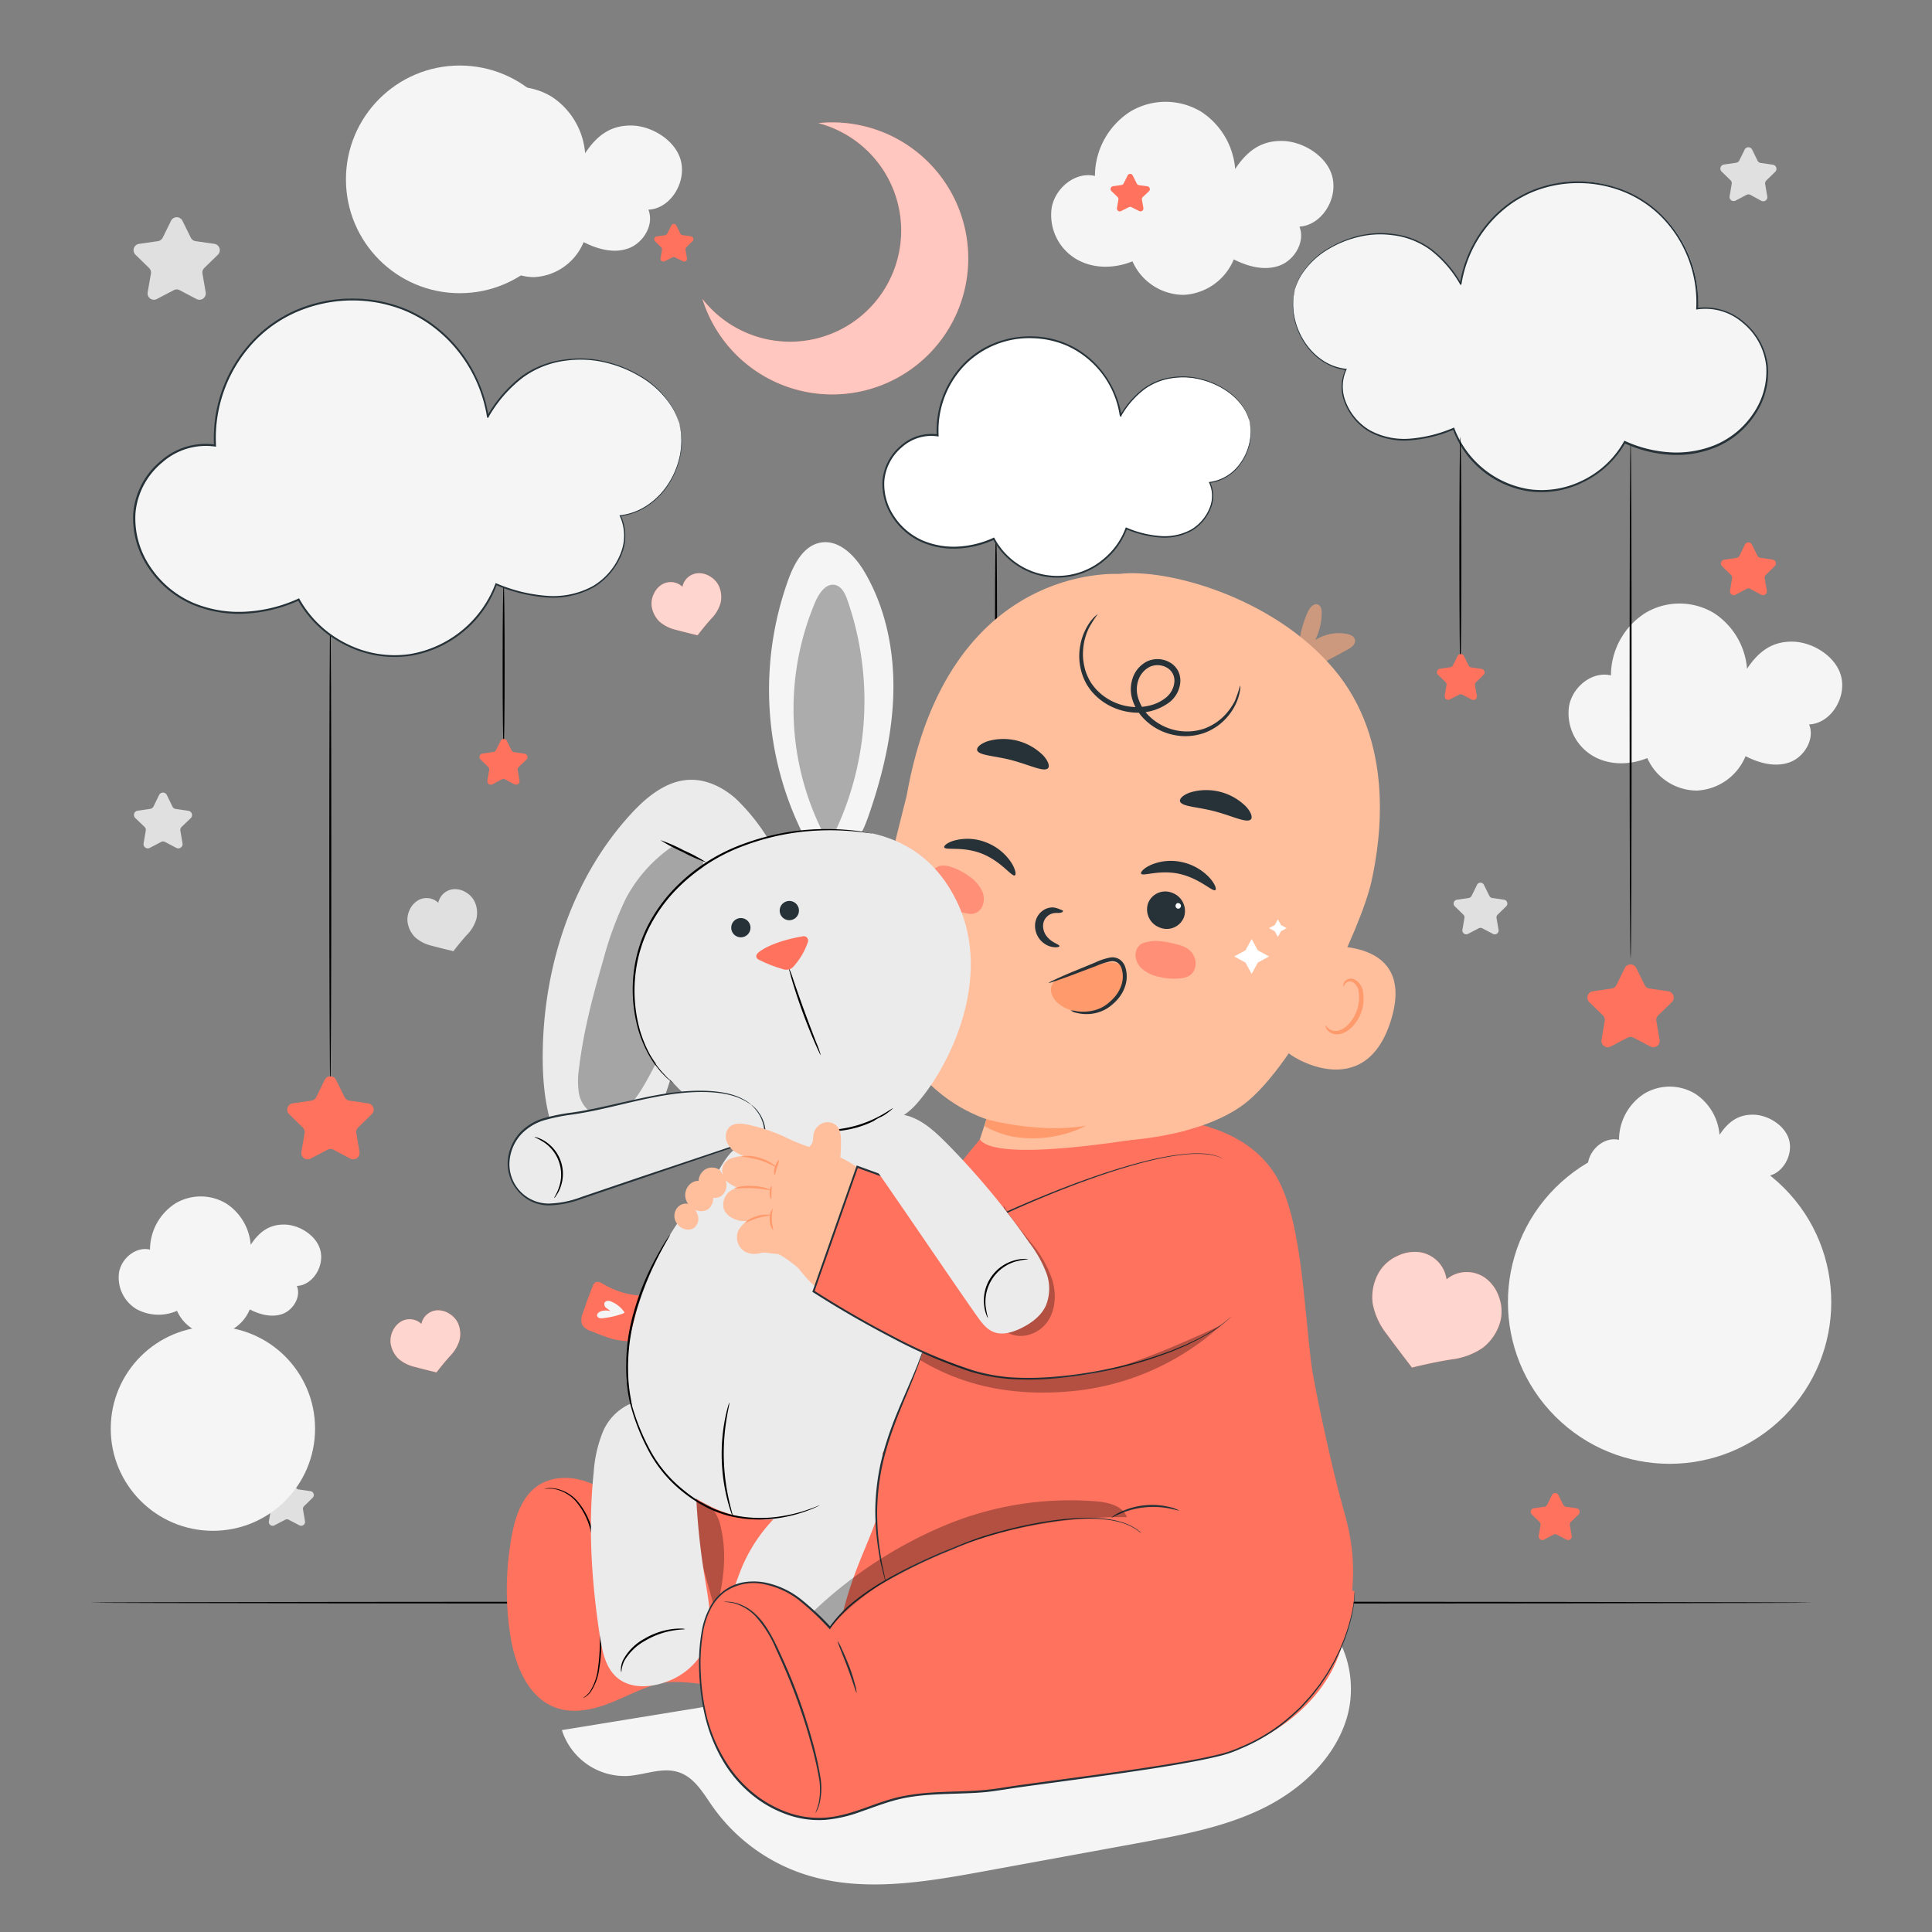 <svg xmlns="http://www.w3.org/2000/svg" viewBox="0 0 500 500"><rect x="0" y="0" width="500" height="500" fill="#808080" stroke="none"/><g id="background-complete"><path d="M338.57,416.28,145.42,447.75a17.05,17.05,0,0,0,17,11.87c4.51-.29,9.12-2.41,13.38-.91,4,1.39,6.23,5.41,8.64,8.85a46.92,46.92,0,0,0,23,17.25c15,5.17,31.52,2.36,47.16-.51l40.53-7.42c10.74-2,21.64-4,31.46-8.76s18.6-12.75,21.86-23.18S348.07,421.66,338.57,416.28Z" style="fill:#f5f5f5"></path><path d="M344.93,46.34c-1-5.65-7.5-9.74-13-9.86s-9.13,2.52-12.26,7.25v.16A19.56,19.56,0,0,0,311,29a17.79,17.79,0,0,0-18.37-.19,19.83,19.83,0,0,0-9.26,16.73c-4.91-1.19-10.19,2.93-11.18,8.13A13.24,13.24,0,0,0,278.46,67c4.37,2.61,9.91,2.56,14.62.63a14.55,14.55,0,0,0,13.22,8.68,14.84,14.84,0,0,0,13-9.18c3.66,1.86,7.94,3,11.8,1.62s6.78-6.16,5.19-10.1C341.78,58.34,346,52,344.93,46.34Z" style="fill:#f5f5f5"></path><path d="M476.61,175.62c-1-5.47-7.27-9.44-12.58-9.56s-8.84,2.44-11.89,7v.15a19,19,0,0,0-8.42-14.45,17.26,17.26,0,0,0-17.81-.18,19.21,19.21,0,0,0-9,16.22c-4.76-1.16-9.88,2.83-10.83,7.88a12.82,12.82,0,0,0,6.07,12.9c4.24,2.53,9.61,2.47,14.17.61a14.1,14.1,0,0,0,12.81,8.41,14.39,14.39,0,0,0,12.62-8.9c3.54,1.81,7.7,2.94,11.44,1.57s6.57-6,5-9.79C473.56,187.26,477.61,181.09,476.61,175.62Z" style="fill:#f5f5f5"></path><path d="M463.14,295.56c-.74-4.06-5.39-7-9.32-7.08s-6.54,1.81-8.8,5.21v.11a14.06,14.06,0,0,0-6.24-10.7A12.78,12.78,0,0,0,425.6,283,14.24,14.24,0,0,0,419,295c-3.52-.86-7.31,2.1-8,5.83a9.49,9.49,0,0,0,4.49,9.56,11.91,11.91,0,0,0,10.5.45,10.43,10.43,0,0,0,9.48,6.23,10.65,10.65,0,0,0,9.34-6.59c2.63,1.33,5.7,2.17,8.47,1.16s4.87-4.42,3.73-7.25C460.88,304.17,463.88,299.61,463.14,295.56Z" style="fill:#f5f5f5"></path><path d="M83,324c-.74-4.05-5.38-7-9.31-7.08s-6.55,1.81-8.8,5.21v.11a14.07,14.07,0,0,0-6.23-10.7,12.8,12.8,0,0,0-13.19-.14,14.26,14.26,0,0,0-6.65,12c-3.52-.86-7.31,2.1-8,5.84a9.51,9.51,0,0,0,4.5,9.55,11.89,11.89,0,0,0,10.49.45,10.44,10.44,0,0,0,9.49,6.23,10.65,10.65,0,0,0,9.34-6.59c2.62,1.34,5.7,2.17,8.47,1.16s4.86-4.42,3.72-7.24C80.77,332.63,83.78,328.06,83,324Z" style="fill:#f5f5f5"></path><path d="M176.34,42.21c-1-5.57-7.4-9.6-12.8-9.72s-9,2.48-12.1,7.15v.16a19.32,19.32,0,0,0-8.57-14.71,17.56,17.56,0,0,0-18.13-.19,19.56,19.56,0,0,0-9.13,16.51c-4.84-1.18-10.05,2.88-11,8a13.06,13.06,0,0,0,6.17,13.13c4.32,2.57,9.78,2.51,14.43.62a14.36,14.36,0,0,0,13,8.56,14.65,14.65,0,0,0,12.83-9.06c3.61,1.84,7.84,3,11.64,1.6s6.69-6.08,5.12-10C173.23,54.05,177.36,47.78,176.34,42.21Z" style="fill:#f5f5f5"></path><path d="M453.45,38.72l1.41,2.87a1.09,1.09,0,0,0,.81.58l3.16.46a1.08,1.08,0,0,1,.6,1.83l-2.29,2.23a1.06,1.06,0,0,0-.31,1l.54,3.15a1.07,1.07,0,0,1-1.55,1.13L453,50.43a1.1,1.1,0,0,0-1,0l-2.83,1.49a1.07,1.07,0,0,1-1.55-1.13l.54-3.15a1.08,1.08,0,0,0-.31-1l-2.29-2.23a1.07,1.07,0,0,1,.59-1.83l3.17-.46a1.05,1.05,0,0,0,.8-.58l1.42-2.87A1.07,1.07,0,0,1,453.45,38.72Z" style="fill:#e0e0e0"></path><path d="M43.18,205.76l1.46,3a1.11,1.11,0,0,0,.84.6l3.27.48a1.11,1.11,0,0,1,.62,1.89L47,214a1.11,1.11,0,0,0-.32,1l.56,3.26a1.11,1.11,0,0,1-1.61,1.17l-2.93-1.54a1.1,1.1,0,0,0-1,0l-2.93,1.54a1.11,1.11,0,0,1-1.61-1.17l.56-3.26a1.08,1.08,0,0,0-.31-1L35,211.7a1.11,1.11,0,0,1,.61-1.89l3.27-.48a1.08,1.08,0,0,0,.84-.6l1.46-3A1.11,1.11,0,0,1,43.18,205.76Z" style="fill:#e0e0e0"></path><path d="M47.2,57.1l2.18,4.41a1.66,1.66,0,0,0,1.24.9l4.86.7a1.65,1.65,0,0,1,.91,2.81l-3.52,3.43a1.64,1.64,0,0,0-.47,1.46l.83,4.84a1.64,1.64,0,0,1-2.39,1.73L46.49,75.1a1.6,1.6,0,0,0-1.53,0l-4.35,2.28a1.64,1.64,0,0,1-2.39-1.73l.84-4.84a1.65,1.65,0,0,0-.48-1.46l-3.52-3.43A1.65,1.65,0,0,1,36,63.11l4.87-.7a1.68,1.68,0,0,0,1.24-.9l2.17-4.41A1.65,1.65,0,0,1,47.2,57.1Z" style="fill:#e0e0e0"></path><path d="M75.21,382.18l1.35,2.73a1,1,0,0,0,.77.56l3,.44a1,1,0,0,1,.56,1.73l-2.18,2.13a1,1,0,0,0-.29.9l.51,3a1,1,0,0,1-1.47,1.07l-2.7-1.41a1,1,0,0,0-1,0l-2.69,1.41a1,1,0,0,1-1.48-1.07l.52-3a1,1,0,0,0-.3-.9l-2.18-2.13a1,1,0,0,1,.57-1.73l3-.44a1,1,0,0,0,.77-.56l1.35-2.73A1,1,0,0,1,75.21,382.18Z" style="fill:#e0e0e0"></path><path d="M384.09,229.11l1.35,2.73a1,1,0,0,0,.77.56l3,.44a1,1,0,0,1,.57,1.73l-2.18,2.13a1,1,0,0,0-.3.9l.52,3a1,1,0,0,1-1.48,1.07l-2.69-1.41a1,1,0,0,0-1,0l-2.7,1.41a1,1,0,0,1-1.47-1.07l.51-3a1,1,0,0,0-.29-.9l-2.18-2.13a1,1,0,0,1,.56-1.73l3-.44a1,1,0,0,0,.77-.56l1.35-2.73A1,1,0,0,1,384.09,229.11Z" style="fill:#e0e0e0"></path><path d="M446.49,350.77l1.35,2.73a1,1,0,0,0,.76.56l3,.44a1,1,0,0,1,.57,1.74L450,358.36a1,1,0,0,0-.29.9l.51,3a1,1,0,0,1-1.48,1.08l-2.69-1.42a1,1,0,0,0-.95,0l-2.69,1.42a1,1,0,0,1-1.48-1.08l.51-3a1,1,0,0,0-.29-.9L439,356.24a1,1,0,0,1,.57-1.74l3-.44a1,1,0,0,0,.76-.56l1.35-2.73A1,1,0,0,1,446.49,350.77Z" style="fill:#e0e0e0"></path><path d="M122.93,233.56a5.59,5.59,0,0,0-2.25-2.56,5.44,5.44,0,0,0-3.22-.89,4.47,4.47,0,0,0-3.12,1.61,4.55,4.55,0,0,0-.91,1.92,4.39,4.39,0,0,0-1.65-1,4.5,4.5,0,0,0-3.5.31,5.48,5.48,0,0,0-2.24,2.47,5.7,5.7,0,0,0-.54,3.37,6.87,6.87,0,0,0,2,3.84,9.87,9.87,0,0,0,4.11,2.1c2.49.66,5.73,1.44,5.73,1.44s1.84-2.44,3.59-4.32a9.94,9.94,0,0,0,2.35-4A6.89,6.89,0,0,0,122.93,233.56Z" style="fill:#e0e0e0"></path></g><g id="background-simple"><circle cx="118.99" cy="46.42" r="29.46" style="fill:#f5f5f5"></circle><circle cx="432.09" cy="336.99" r="41.84" transform="translate(-111.73 404.24) rotate(-45)" style="fill:#f5f5f5"></circle><circle cx="55.1" cy="369.73" r="26.44" style="fill:#f5f5f5"></circle></g><g id="Floor"><path d="M469.05,414.76c0,.15-99.81.26-222.9.26s-222.91-.11-222.91-.26,99.78-.26,222.91-.26S469.05,414.62,469.05,414.76Z"></path></g><g id="Stars"><path d="M453.42,141l1.38,2.79a1,1,0,0,0,.79.57l3.08.45a1,1,0,0,1,.57,1.77L457,148.78a1,1,0,0,0-.29.92l.52,3.07a1,1,0,0,1-1.51,1.1L453,152.42a1,1,0,0,0-1,0l-2.75,1.45a1,1,0,0,1-1.52-1.1l.53-3.07a1,1,0,0,0-.3-.92l-2.23-2.18a1,1,0,0,1,.58-1.77l3.08-.45a1.06,1.06,0,0,0,.79-.57l1.37-2.79A1,1,0,0,1,453.42,141Z" style="fill:#FF725E"></path><path d="M175.07,58.43l1,2a.76.76,0,0,0,.56.41l2.19.32a.74.74,0,0,1,.41,1.26L177.62,64a.74.74,0,0,0-.21.65l.38,2.18a.74.74,0,0,1-1.08.78l-2-1a.76.76,0,0,0-.69,0l-2,1a.74.74,0,0,1-1.07-.78l.37-2.18a.74.74,0,0,0-.21-.65l-1.58-1.55a.74.74,0,0,1,.41-1.26l2.19-.32a.73.73,0,0,0,.55-.41l1-2A.74.74,0,0,1,175.07,58.43Z" style="fill:#FF725E"></path><path d="M293.19,45.5l1,2a.76.76,0,0,0,.56.41l2.19.31a.74.74,0,0,1,.41,1.27L295.74,51a.76.76,0,0,0-.21.66l.38,2.18a.75.75,0,0,1-1.08.78l-2-1a.76.76,0,0,0-.69,0l-2,1a.74.74,0,0,1-1.07-.78l.37-2.18a.74.74,0,0,0-.21-.66l-1.58-1.54a.74.74,0,0,1,.41-1.27l2.19-.31a.73.73,0,0,0,.55-.41l1-2A.74.74,0,0,1,293.19,45.5Z" style="fill:#FF725E"></path><path d="M403.32,386.92l1.24,2.51a1,1,0,0,0,.7.51l2.77.4a.93.93,0,0,1,.51,1.59l-2,1.95a1,1,0,0,0-.27.83l.48,2.75a.94.94,0,0,1-1.36,1l-2.47-1.3a1,1,0,0,0-.87,0l-2.47,1.3a.94.94,0,0,1-1.36-1l.47-2.75a.93.93,0,0,0-.27-.83l-2-1.95a.94.94,0,0,1,.52-1.59l2.77-.4a1,1,0,0,0,.7-.51l1.24-2.51A.93.93,0,0,1,403.32,386.92Z" style="fill:#FF725E"></path></g><g id="Moon"><path d="M211.88,31.86h-.11a28.76,28.76,0,1,1-30,45.48,35.2,35.2,0,1,0,30.13-45.49Z" style="fill:#FF725E"></path><g style="opacity:0.6"><path d="M211.88,31.86h-.11a28.76,28.76,0,1,1-30,45.48,35.2,35.2,0,1,0,30.13-45.49Z" style="fill:#fff"></path></g></g><g id="Clouds"><path d="M257.77,137.56c.14,0,.26,9.58.26,21.4s-.12,21.4-.26,21.4-.26-9.58-.26-21.4S257.63,137.56,257.77,137.56Z"></path><path d="M258.69,177.33l1.2,2.44a.91.91,0,0,0,.68.49l2.69.39a.92.92,0,0,1,.51,1.56l-1.95,1.89a.93.93,0,0,0-.26.81l.46,2.67a.91.91,0,0,1-1.32,1l-2.41-1.26a.89.89,0,0,0-.84,0L255,188.54a.91.91,0,0,1-1.32-1l.46-2.67a.9.9,0,0,0-.26-.81L252,182.21a.91.91,0,0,1,.5-1.56l2.69-.39a.91.91,0,0,0,.68-.49l1.21-2.44A.91.91,0,0,1,258.69,177.33Z" style="fill:#FF725E"></path><path d="M323.34,108.89c-1.82-7-10.62-11.56-17.81-11.28s-11.74,3.85-15.47,10l0,.19a23.86,23.86,0,0,0-47.44,4.87c-6.53-1.11-13.11,4.44-14,11s3.34,13.2,9.29,16.11,13.19,2.41,19.21-.35a18.85,18.85,0,0,0,34.31-2.68c4.95,2,10.66,3.15,15.6,1.1s8.37-8.21,6-13C320.2,124.1,325.16,115.84,323.34,108.89Z" style="fill:#fff"></path><path d="M323.34,108.89s.13.46.31,1.39a13.59,13.59,0,0,1-.12,4.15,14.31,14.31,0,0,1-2.78,6.07,11.66,11.66,0,0,1-7.69,4.5l.11-.21a8.4,8.4,0,0,1,.19,6.72,11.77,11.77,0,0,1-4.88,5.82,14.7,14.7,0,0,1-8.2,1.78,28.16,28.16,0,0,1-8.88-2.17l.27-.12a19.15,19.15,0,0,1-5.65,8.06A18.92,18.92,0,0,1,257,139.55l.32.1a25.42,25.42,0,0,1-9.06,2.29,20.89,20.89,0,0,1-9.54-1.56,17.46,17.46,0,0,1-7.62-6.35,15.4,15.4,0,0,1-2.7-9.76,13.36,13.36,0,0,1,4.81-9,11.87,11.87,0,0,1,9.52-2.85l-.3.27a24.81,24.81,0,0,1,7.25-18.87,23.09,23.09,0,0,1,8.31-5.26,24.81,24.81,0,0,1,9.35-1.5A23.24,23.24,0,0,1,280,91.14a25.54,25.54,0,0,1,3.28,2.73,25,25,0,0,1,7,13.9l-.38,0v-.25l0-.06a23.39,23.39,0,0,1,6.09-6.94,16.23,16.23,0,0,1,7.67-2.95,18.63,18.63,0,0,1,7.15.46,20.73,20.73,0,0,1,5.57,2.3,16,16,0,0,1,5.9,5.8,11.13,11.13,0,0,1,.86,2c.14.46.2.71.2.71l-.26-.7a11.21,11.21,0,0,0-.89-2,16.17,16.17,0,0,0-5.91-5.67,20.68,20.68,0,0,0-5.53-2.23,18.37,18.37,0,0,0-7.05-.41,15.85,15.85,0,0,0-7.51,2.92,23.18,23.18,0,0,0-6,6.87l0-.12,0,.19-.38,0A23.67,23.67,0,0,0,276,89.42a24,24,0,0,0-8.68-1.89A23.46,23.46,0,0,0,250,94.18a24.34,24.34,0,0,0-7.09,18.47l0,.33-.32-.06a11.34,11.34,0,0,0-9.09,2.75,12.85,12.85,0,0,0-4.63,8.65,14.91,14.91,0,0,0,2.61,9.42,17,17,0,0,0,7.4,6.17,20.46,20.46,0,0,0,9.3,1.53,25.15,25.15,0,0,0,8.88-2.24l.21-.1.11.21a18.46,18.46,0,0,0,28.35,5.23,18.82,18.82,0,0,0,5.56-7.86l.07-.2.2.08a27.26,27.26,0,0,0,8.74,2.16,14.38,14.38,0,0,0,8-1.69,11.56,11.56,0,0,0,4.77-5.63,8.16,8.16,0,0,0-.15-6.48l-.09-.18.2,0a11.49,11.49,0,0,0,7.56-4.35,14.34,14.34,0,0,0,2.79-6A13.09,13.09,0,0,0,323.34,108.89Z" style="fill:#263238"></path><path d="M130.34,150.93c.14,0,.26,9.58.26,21.4s-.12,21.4-.26,21.4-.26-9.58-.26-21.4S130.2,150.93,130.34,150.93Z"></path><path d="M85.48,159.86c.15,0,.26,27.08.26,60.48s-.11,60.49-.26,60.49-.26-27.08-.26-60.49S85.34,159.86,85.48,159.86Z"></path><path d="M175.84,109.67c-2.7-10.36-15.82-17.21-26.52-16.8s-17.5,5.74-23,14.9l0,.28A35.53,35.53,0,0,0,71.67,83.16a36.3,36.3,0,0,0-16,32.15c-9.71-1.66-19.51,6.61-20.8,16.38s5,19.66,13.84,24,19.65,3.59,28.6-.52a28.08,28.08,0,0,0,51.11-4c7.37,3,15.87,4.7,23.23,1.64s12.46-12.23,8.89-19.35C171.16,132.33,178.55,120,175.84,109.67Z" style="fill:#f5f5f5"></path><path d="M175.84,109.67s.18.7.44,2.08a19.78,19.78,0,0,1-.19,6.17,21.56,21.56,0,0,1-4.14,9,19.12,19.12,0,0,1-4.69,4.24,15.94,15.94,0,0,1-6.73,2.42l.11-.21a12.5,12.5,0,0,1,.27,10,17.58,17.58,0,0,1-7.25,8.62,21.86,21.86,0,0,1-12.15,2.63,41.49,41.49,0,0,1-13.2-3.23l.27-.12a28.34,28.34,0,0,1-8.4,12A28.81,28.81,0,0,1,106,169.75a28,28,0,0,1-16.3-2.64,28.68,28.68,0,0,1-12.62-11.83l.32.1a38.2,38.2,0,0,1-13.45,3.4,31.09,31.09,0,0,1-14.15-2.32,26.06,26.06,0,0,1-11.3-9.41,22.75,22.75,0,0,1-4-14.45,19.71,19.71,0,0,1,7.12-13.32,17.54,17.54,0,0,1,14.07-4.23l-.3.27a36.79,36.79,0,0,1,10.76-28A34.39,34.39,0,0,1,78.48,79.5a37,37,0,0,1,13.87-2.22,36.12,36.12,0,0,1,13.14,2.89,37,37,0,0,1,5.69,3.16,39.11,39.11,0,0,1,4.87,4.06A37,37,0,0,1,126.49,108l-.37,0,0-.28v-.06l0-.06a34.67,34.67,0,0,1,9-10.32A24.07,24.07,0,0,1,146.54,93a27.63,27.63,0,0,1,10.62.67,31,31,0,0,1,8.29,3.41,23.84,23.84,0,0,1,8.79,8.61,15,15,0,0,1,1.28,3c.22.69.32,1,.32,1s-.13-.35-.37-1a16.56,16.56,0,0,0-1.32-2.92,24,24,0,0,0-8.8-8.48,31.12,31.12,0,0,0-8.25-3.35,27.6,27.6,0,0,0-10.53-.62,23.84,23.84,0,0,0-11.22,4.37,34.43,34.43,0,0,0-8.91,10.24l0-.12,0,.29-.37,0a36.71,36.71,0,0,0-10.37-20.39,38.19,38.19,0,0,0-4.82-4,36,36,0,0,0-5.62-3.11,35.63,35.63,0,0,0-13-2.83A36.36,36.36,0,0,0,78.64,80,33.62,33.62,0,0,0,66.5,87.68a36.33,36.33,0,0,0-10.6,27.61l0,.33-.32-.06A17,17,0,0,0,42,119.68a19.18,19.18,0,0,0-6.93,13,22.26,22.26,0,0,0,3.9,14.12A25.54,25.54,0,0,0,50,156a30.58,30.58,0,0,0,13.92,2.28,37.66,37.66,0,0,0,13.27-3.34l.21-.1.11.21a28.35,28.35,0,0,0,12.4,11.64,27.51,27.51,0,0,0,16,2.61A28.69,28.69,0,0,0,128.2,151.1l.07-.2.2.08a41.06,41.06,0,0,0,13.06,3.22,21.36,21.36,0,0,0,11.95-2.55,17.15,17.15,0,0,0,7.13-8.42,12.22,12.22,0,0,0-.22-9.71l-.09-.18.2,0a15.59,15.59,0,0,0,6.63-2.35,18.87,18.87,0,0,0,4.65-4.17,21.36,21.36,0,0,0,4.16-8.91,20.39,20.39,0,0,0,.27-6.13c-.11-.69-.22-1.21-.28-1.56Z" style="fill:#263238"></path><path d="M87,279.52l2.18,4.42a1.66,1.66,0,0,0,1.24.9l4.87.71a1.65,1.65,0,0,1,.92,2.81l-3.53,3.43a1.63,1.63,0,0,0-.47,1.46l.83,4.86a1.64,1.64,0,0,1-2.39,1.73l-4.36-2.29a1.67,1.67,0,0,0-1.54,0l-4.35,2.29A1.64,1.64,0,0,1,78,298.11l.83-4.86a1.66,1.66,0,0,0-.48-1.46l-3.52-3.43a1.65,1.65,0,0,1,.91-2.81l4.87-.71a1.66,1.66,0,0,0,1.24-.9L84,279.52A1.65,1.65,0,0,1,87,279.52Z" style="fill:#FF725E"></path><path d="M131.16,191.72l1.2,2.43a.9.9,0,0,0,.68.5l2.69.39a.91.91,0,0,1,.51,1.55l-2,1.9a.92.92,0,0,0-.26.8l.46,2.68a.91.91,0,0,1-1.32,1l-2.41-1.27a.89.89,0,0,0-.84,0l-2.41,1.27a.91.91,0,0,1-1.32-1l.46-2.68a.89.89,0,0,0-.26-.8l-1.94-1.9A.91.91,0,0,1,125,195l2.69-.39a.9.9,0,0,0,.68-.5l1.21-2.43A.91.91,0,0,1,131.16,191.72Z" style="fill:#FF725E"></path><path d="M422,114.44c.15,0,.26,29.92.26,66.83s-.11,66.84-.26,66.84-.26-29.92-.26-66.84S421.84,114.44,422,114.44Z"></path><path d="M423.46,250.51l2.18,4.42a1.66,1.66,0,0,0,1.24.9l4.87.71a1.65,1.65,0,0,1,.92,2.81l-3.53,3.43a1.63,1.63,0,0,0-.47,1.46l.83,4.86a1.64,1.64,0,0,1-2.39,1.73l-4.36-2.29a1.65,1.65,0,0,0-1.53,0l-4.36,2.29a1.64,1.64,0,0,1-2.39-1.73l.83-4.86a1.68,1.68,0,0,0-.47-1.46l-3.53-3.43a1.65,1.65,0,0,1,.91-2.81l4.88-.71a1.68,1.68,0,0,0,1.24-.9l2.18-4.42A1.65,1.65,0,0,1,423.46,250.51Z" style="fill:#FF725E"></path><path d="M335.09,75c2.35-9,13.72-14.92,23-14.56s15.16,5,20,12.91l0,.25a30.81,30.81,0,0,1,61.26,6.29c8.42-1.44,16.91,5.73,18,14.2s-4.32,17-12,20.79-17,3.11-24.79-.45a24.34,24.34,0,0,1-44.3-3.46c-6.39,2.63-13.76,4.08-20.14,1.42s-10.8-10.6-7.71-16.77C339.16,94.65,332.75,84,335.09,75Z" style="fill:#f5f5f5"></path><path d="M335.09,75a3.86,3.86,0,0,1-.07.46c0,.3-.15.75-.24,1.35a17.83,17.83,0,0,0,.24,5.32,18.52,18.52,0,0,0,3.61,7.71,16.28,16.28,0,0,0,4,3.61,13.44,13.44,0,0,0,5.74,2l.2,0-.09.18a10.57,10.57,0,0,0-.19,8.4,14.82,14.82,0,0,0,6.17,7.29,18.58,18.58,0,0,0,10.35,2.21,35.61,35.61,0,0,0,11.31-2.8l.2-.08.07.2a24.87,24.87,0,0,0,19.29,15.75,23.82,23.82,0,0,0,13.87-2.26,24.49,24.49,0,0,0,10.73-10.08l.11-.2.21.09a32.54,32.54,0,0,0,11.49,2.9,26.55,26.55,0,0,0,12.05-2,22.1,22.1,0,0,0,9.58-8,19.28,19.28,0,0,0,3.38-12.22,16.62,16.62,0,0,0-6-11.21,14.73,14.73,0,0,0-11.8-3.56l-.32.06,0-.33A31.47,31.47,0,0,0,429.85,56a29.29,29.29,0,0,0-10.51-6.69,31.66,31.66,0,0,0-11.86-1.91,31,31,0,0,0-11.23,2.45,31.41,31.41,0,0,0-4.87,2.69A32.66,32.66,0,0,0,387.21,56a31.78,31.78,0,0,0-9,17.65l-.37,0,0-.24,0,.11a29.88,29.88,0,0,0-7.72-8.87,20.61,20.61,0,0,0-9.72-3.78,23.73,23.73,0,0,0-9.11.53,27,27,0,0,0-7.15,2.89,20.82,20.82,0,0,0-7.63,7.35,14.38,14.38,0,0,0-1.15,2.53c-.21.6-.33.9-.33.9s.09-.31.28-.91a12.82,12.82,0,0,1,1.11-2.57,20.63,20.63,0,0,1,7.61-7.48,27.85,27.85,0,0,1,7.19-3,24.25,24.25,0,0,1,9.22-.58,20.88,20.88,0,0,1,9.88,3.81,29.87,29.87,0,0,1,7.84,9l0,0v.06l0,.25-.37,0a32.14,32.14,0,0,1,9.06-17.91,33.65,33.65,0,0,1,4.22-3.52,32.37,32.37,0,0,1,4.94-2.74,31.47,31.47,0,0,1,11.39-2.51,32.2,32.2,0,0,1,12,1.93,29.57,29.57,0,0,1,10.7,6.79,31.93,31.93,0,0,1,9.34,24.29l-.3-.27a15.27,15.27,0,0,1,12.23,3.67,17.18,17.18,0,0,1,6.18,11.57,19.79,19.79,0,0,1-3.47,12.55,22.55,22.55,0,0,1-9.81,8.17,26.79,26.79,0,0,1-12.28,2,32.91,32.91,0,0,1-11.67-3l.33-.1a25,25,0,0,1-11,10.27,24.28,24.28,0,0,1-14.15,2.29,25,25,0,0,1-12.32-5.69A24.71,24.71,0,0,1,376,111.05l.28.12a36,36,0,0,1-11.45,2.8,18.9,18.9,0,0,1-10.55-2.29A15.15,15.15,0,0,1,348,104.2a10.83,10.83,0,0,1,.24-8.63l.11.2a13.88,13.88,0,0,1-5.85-2.1A16.33,16.33,0,0,1,338.46,90a18.56,18.56,0,0,1-3.59-7.82,17.15,17.15,0,0,1-.16-5.35C334.94,75.62,335.09,75,335.09,75Z" style="fill:#263238"></path><path d="M377.94,113c.14,0,.26,13.38.26,29.88s-.12,29.89-.26,29.89-.26-13.38-.26-29.89S377.8,113,377.94,113Z"></path><path d="M378.86,169.79l1.2,2.43a.9.9,0,0,0,.68.5l2.69.39a.91.91,0,0,1,.51,1.55l-1.95,1.9a.92.92,0,0,0-.26.8l.46,2.68a.91.91,0,0,1-1.32,1l-2.41-1.26a.89.89,0,0,0-.84,0L375.21,181a.91.91,0,0,1-1.32-1l.46-2.68a.89.89,0,0,0-.26-.8l-1.94-1.9a.91.91,0,0,1,.5-1.55l2.69-.39a.88.88,0,0,0,.68-.5l1.21-2.43A.91.91,0,0,1,378.86,169.79Z" style="fill:#FF725E"></path></g><g id="Character"><path d="M347.45,389.73c-2.77-9.7-7.44-31.59-8.06-36.57-2.1-16.82-2.65-39.32-9.84-49.92-8-11.76-23-13.06-27.11-13.59s-45.36,1.13-45.36,1.13-20.74,23.5-26,37.23-6.78,76.3-6.78,76.3l2.35,19,97.93,27.38s18.18-7.48,22.88-25.43S349.83,398.1,347.45,389.73Z" style="fill:#FF725E"></path><path d="M224,387.17c-16.22-9.42-48.3-.08-57.48,8.48-3.54-4.16-7.21-8.41-12-11s-11.1-3.17-15.55,0c-4,2.88-5.65,8-6.54,12.9a76.89,76.89,0,0,0-.41,25.37c1.18,7.84,4.55,16.56,12.06,19.11,4.28,1.45,9,.52,13.23-1.07s8.2-3.82,12.53-5.08c12.77-3.73,49.45,12,65.86,5Z" style="fill:#FF725E"></path><path d="M150.81,439.45a6,6,0,0,0,1.82-1.6,14.25,14.25,0,0,0,2.14-6.25c.84-5.6.5-13.49-.28-22.11-.2-2.16-.42-4.27-.64-6.3s-.4-4-.75-5.83A18.39,18.39,0,0,0,149,388.5a10.17,10.17,0,0,0-5.69-3.18,11,11,0,0,0-2.45,0,2.74,2.74,0,0,1,.63-.15,7.17,7.17,0,0,1,1.84,0,10,10,0,0,1,5.93,3.13,18.35,18.35,0,0,1,4.28,9c.37,1.86.54,3.83.79,5.86s.45,4.15.65,6.31c.78,8.64,1.07,16.56.12,22.22a14,14,0,0,1-2.34,6.32,5.2,5.2,0,0,1-1.39,1.22A3.43,3.43,0,0,1,150.81,439.45Z"></path><g style="opacity:0.3"><path d="M185.6,415.6c1.76-6.64,2.53-13.69.94-20.38a10.84,10.84,0,0,0-2.3-4.93,4.87,4.87,0,0,0-5-1.54,2.17,2.17,0,0,0-1,.68,3,3,0,0,0-.08,2.63l6.93,24.74c.35-.7.7-1.4,1-2.1"></path></g><path d="M336.12,167.47a28,28,0,0,1,2.36-9.12c.5-1.12,1.62-2.41,2.71-1.84.71.37.85,1.32.85,2.13a16,16,0,0,1-1.71,7.05,11.38,11.38,0,0,1,8.18-1.63c.9.17,1.91.58,2.13,1.46.3,1.15-.93,2.08-2,2.65q-4.7,2.54-9.41,5.05" style="fill:#ffbf9d"></path><g style="opacity:0.2"><path d="M350.64,165.52c-.22-.88-1.23-1.29-2.13-1.46a11.38,11.38,0,0,0-8.18,1.63,16,16,0,0,0,1.71-7.05c0-.81-.14-1.76-.85-2.13-1.09-.57-2.21.72-2.71,1.84a28,28,0,0,0-2.36,9.12l3.13,5.75q4.71-2.52,9.41-5.05C349.71,167.6,350.94,166.67,350.64,165.52Z"></path></g><path d="M345.13,173.07c-15.86-18.73-43.38-26-55.35-24.55-.71.09-44.49-3.11-55.15,57.48,0,0-6.46,25.36-6.79,28.3,0,.26-.12.67-.24,1.21-4.53,19.75,4.46,45.85,27.69,54.14l19,4.63c13.63,2.76,36.34,0,47.61-8.48,13.67-10.31,30.48-45.74,33.08-57.9C357.37,216.91,361,191.8,345.13,173.07Z" style="fill:#ffbf9d"></path><path d="M342.12,245c.62-.08,24.71-2.58,17.79,19.27s-26.81,8.61-26.65,8S342.12,245,342.12,245Z" style="fill:#ffbf9d"></path><path d="M343.08,265.41c.09,0,.23.29.64.67a3,3,0,0,0,2.13.72c1.95-.08,4.29-2.38,5.31-5.33a10.13,10.13,0,0,0,.5-4.36,3.54,3.54,0,0,0-1.46-2.89,1.54,1.54,0,0,0-1.95.25c-.36.39-.36.76-.46.76s-.27-.39.08-1a1.93,1.93,0,0,1,1-.83,2.3,2.3,0,0,1,1.72.09,4.25,4.25,0,0,1,2.19,3.5,10.25,10.25,0,0,1-.46,4.91c-1.16,3.28-3.84,5.85-6.44,5.78a3.21,3.21,0,0,1-2.49-1.26C343,265.82,343,265.42,343.08,265.41Z" style="fill:#ff9a6c"></path><path d="M244.37,219.3c.33.84,4.88-.35,9.86,1.67s7.62,6,8.41,5.58c.37-.16.23-1.49-.9-3.29a13.65,13.65,0,0,0-6.43-5.21,13.12,13.12,0,0,0-8.15-.57C245.16,218,244.2,218.92,244.37,219.3Z" style="fill:#263238"></path><path d="M295.33,226.11c.46.77,4.77-1.13,10,.07s8.48,4.68,9.19,4.17c.35-.22,0-1.51-1.41-3.1a13.67,13.67,0,0,0-7.18-4.13,13.14,13.14,0,0,0-8.13.74C295.91,224.73,295.1,225.76,295.33,226.11Z" style="fill:#263238"></path><path d="M305.39,207.38c.44,1.42,4.54,1.4,9.09,2.62s8.18,3.09,9.24,2.06c.48-.51.12-1.82-1.24-3.31a14.56,14.56,0,0,0-14.42-3.68C306.15,205.73,305.21,206.71,305.39,207.38Z" style="fill:#263238"></path><path d="M252.89,194.16c.44,1.41,4.54,1.39,9.1,2.62s8.17,3.08,9.23,2.05c.49-.51.12-1.82-1.23-3.31a14.59,14.59,0,0,0-14.43-3.68C253.66,192.51,252.71,193.48,252.89,194.16Z" style="fill:#263238"></path><path d="M274.18,244.85c0,.26-1.06.54-2.68,0a5.69,5.69,0,0,1-2.45-1.8,5.62,5.62,0,0,1-1.18-3.66,4.8,4.8,0,0,1,1.76-3.54,4.37,4.37,0,0,1,3.05-1,6.82,6.82,0,0,1,1.8.56c.35.14.59.2.63.34s-.17.37-.67.47-1.19,0-1.75.11a3.33,3.33,0,0,0-2.74,3.13,4.43,4.43,0,0,0,.66,2.46,5.89,5.89,0,0,0,1.57,1.61C273.29,244.27,274.21,244.55,274.18,244.85Z" style="fill:#263238"></path><path d="M289.38,249.42a3,3,0,0,1,1.64,1.73,5.31,5.31,0,0,1,0,3.28,9.24,9.24,0,0,1-2.34,4,11.6,11.6,0,0,1-10.73,3.2,9.16,9.16,0,0,1-4.13-2,5.32,5.32,0,0,1-1.76-2.77,3,3,0,0,1,.42-2.34c.91-1.31,2.5-1.93,3.93-2.56s2.81-1.13,4-1.49,2.66-.66,4.2-1S287.9,248.82,289.38,249.42Z" style="fill:#ff9a6c"></path><g style="opacity:0.6"><path d="M296.9,243.8a3.26,3.26,0,0,0-3,2.77,4.78,4.78,0,0,0,1.49,4,9.59,9.59,0,0,0,4.53,2.24,16.17,16.17,0,0,0,5.41.41c1.6-.15,3.23-.62,3.9-2.55a4.36,4.36,0,0,0-.13-3c-1-2.45-3.28-3-5.61-3.55-2-.45-4.71-.93-6.56-.32" style="fill:#FF725E"></path></g><g style="opacity:0.6"><path d="M250.12,236.34A3.27,3.27,0,0,0,254,235a4.75,4.75,0,0,0,.21-4.3,9.49,9.49,0,0,0-3.27-3.84,16.42,16.42,0,0,0-4.82-2.51c-1.53-.48-3.21-.69-4.59.82a4.4,4.4,0,0,0-1.08,2.84c0,2.65,1.82,4.08,3.77,5.47,1.68,1.21,4,2.71,5.91,2.88" style="fill:#FF725E"></path></g><path d="M320.94,177.41a2.67,2.67,0,0,1,0,1.1,12.41,12.41,0,0,1-.84,3.05,14.91,14.91,0,0,1-2.69,4.24,14.37,14.37,0,0,1-5.5,3.79,14.57,14.57,0,0,1-8.1.62,14.89,14.89,0,0,1-8.14-4.59,12.26,12.26,0,0,1-2.58-4.49,8.87,8.87,0,0,1,0-5.49,7.53,7.53,0,0,1,3.67-4.42,6.4,6.4,0,0,1,6,.22,5.42,5.42,0,0,1,2.18,2.29,5.74,5.74,0,0,1,.5,3.06,7.37,7.37,0,0,1-2.85,5,13.7,13.7,0,0,1-10,2.53,15.8,15.8,0,0,1-8.52-3.8,14.63,14.63,0,0,1-2.76-3.28,14.87,14.87,0,0,1-1.51-3.64,15.93,15.93,0,0,1-.49-3.52,15.58,15.58,0,0,1,.28-3.15,14.77,14.77,0,0,1,1.72-4.71,14.47,14.47,0,0,1,1-1.53c.34-.39.62-.74.88-1,.54-.49.83-.73.87-.69a29.84,29.84,0,0,0-2.23,3.49,15,15,0,0,0-1.4,4.57,15.84,15.84,0,0,0-.15,3,16.24,16.24,0,0,0,.56,3.27,13.79,13.79,0,0,0,1.48,3.3,13.35,13.35,0,0,0,2.58,2.93,14.56,14.56,0,0,0,7.84,3.35,13.57,13.57,0,0,0,4.61-.28,10.85,10.85,0,0,0,4.29-2,5.92,5.92,0,0,0,2.27-4,3.83,3.83,0,0,0-1.92-3.84,4.85,4.85,0,0,0-4.5-.18,6,6,0,0,0-2.92,3.52,7.36,7.36,0,0,0,0,4.57,11.13,11.13,0,0,0,2.24,4,14,14,0,0,0,14.78,3.89,14,14,0,0,0,5.25-3.36,15.63,15.63,0,0,0,2.77-3.89A38.91,38.91,0,0,0,320.94,177.41Z" style="fill:#263238"></path><path d="M255.29,289.65l-1.7,5.22c5,7.21,53.16-2.24,53.16-2.24C309.06,289.72,255.29,289.65,255.29,289.65Z" style="fill:#ffbf9d"></path><path d="M255.29,289.65s13.23,3.77,25.8,1.69a30.94,30.94,0,0,1-18.7,2.87,24.66,24.66,0,0,1-7.55-2.75l.45-1.81" style="fill:#ff9a6c"></path><polygon points="331.52 239.4 332.99 240.21 331.52 241.01 330.71 242.48 329.91 241.01 328.43 240.21 329.91 239.4 330.71 237.93 331.52 239.4" style="fill:#fff"></polygon><polygon points="325.52 245.94 328.43 247.53 325.52 249.12 323.93 252.04 322.33 249.12 319.42 247.53 322.33 245.94 323.93 243.02 325.52 245.94" style="fill:#fff"></polygon><path d="M277.1,261.48a9.16,9.16,0,0,1,1.67.24,11.79,11.79,0,0,0,4.44-.26,9.39,9.39,0,0,0,2.77-1.21,13.78,13.78,0,0,0,2.59-2.35,9.06,9.06,0,0,0,1.77-3.35,7,7,0,0,0-.08-3.94,2.81,2.81,0,0,0-1.07-1.48,2.48,2.48,0,0,0-1.71-.35,17.3,17.3,0,0,0-3.7,1.18l-6.37,2.41c-3.64,1.34-5.93,2.1-6,2s2.12-1.14,5.7-2.66l6.31-2.61a16.63,16.63,0,0,1,3.93-1.3,3.5,3.5,0,0,1,2.39.49,3.88,3.88,0,0,1,1.48,2,7.92,7.92,0,0,1,.08,4.57,9.64,9.64,0,0,1-2,3.69,13.06,13.06,0,0,1-2.85,2.47,10.27,10.27,0,0,1-3.07,1.2,10.64,10.64,0,0,1-4.69-.07A3.71,3.71,0,0,1,277.1,261.48Z" style="fill:#263238"></path><path d="M297.12,233.76a5,5,0,0,0,3,6.28,4.78,4.78,0,0,0,6.29-2.68,5,5,0,0,0-3-6.28A4.77,4.77,0,0,0,297.12,233.76Z" style="fill:#263238"></path><path d="M304.64,233.76a.81.81,0,0,0-.4.8.72.72,0,0,0,.86.59.76.76,0,0,0,.5-.93.79.79,0,0,0-1-.46" style="fill:#fff"></path><path d="M207.92,216.1a83.89,83.89,0,0,1-3.8-66.37c1.51-4.07,3.95-8.52,8.22-9.3,4.76-.87,8.89,3.34,11.35,7.51,5.51,9.31,7.73,20.33,7.51,31.14s-2.77,21.46-6.29,31.68c-1.27,3.67-2.88,7.58-6.23,9.55" style="fill:#f5f5f5"></path><g style="opacity:0.3"><path d="M219.31,155.29c-.59-1.67-1.48-3.54-3.21-3.91-2.3-.48-4,2-5,4.15A71,71,0,0,0,212.74,215l3.09.89A79.43,79.43,0,0,0,219.31,155.29Z"></path></g><path d="M198.44,216.53a52.16,52.16,0,0,0-8.05-9.87c-3.2-2.81-7.26-4.87-11.51-4.85-6.16,0-11.45,4.32-15.61,8.86-15.13,16.49-22.5,39.19-22.81,61.56-.12,9.08.94,18.48,5.44,26.37a9.44,9.44,0,0,0,4.23,4.37c2.23.93,4.8.29,7-.74,5.5-2.6,9.64-7.5,12.44-12.9s4.37-11.33,5.93-17.21L188.77,222" style="fill:#ebebeb"></path><g style="opacity:0.3"><path d="M182,222.89l-8.21-3.68a37.69,37.69,0,0,0-11.81,13.31,89.38,89.38,0,0,0-5.88,16c-2.71,9.29-5.18,18.69-6.29,28.31a20,20,0,0,0,0,6,7.66,7.66,0,0,0,3.07,5c2.53,1.67,6.05,1.08,8.54-.65s4.15-4.4,5.65-7C176.88,262.79,182.68,242.86,182,222.89Z"></path></g><path d="M199.35,216.42c-1.46.3-21.71,5.89-30.89,22.17-7.23,12.83-4.67,28-.12,34.61s20.73,23.91,33.45,23.19c0,0,26.27-.8,34.94-10.19s20.55-32.86,10.94-52.82S218.19,212.58,199.35,216.42Z" style="fill:#ebebeb"></path><path d="M182.48,408.79A183,183,0,0,1,180,375.25L163,363.35a13.83,13.83,0,0,0-7.07,7.43A33.91,33.91,0,0,0,153.65,381c-1.49,14.19-.55,28.56,1.63,42.65.6,3.85,1.47,8,4.44,10.53,3.46,2.94,8.69,2.62,12.91,1a17.55,17.55,0,0,0,9.22-7.63C184.86,421.89,183.55,415.07,182.48,408.79Z" style="fill:#ebebeb"></path><path d="M228.3,376.09a5.71,5.71,0,0,0-4.05-3.36l-22,18.41a41.36,41.36,0,0,0-10.67,15.53,108.25,108.25,0,0,0-5.29,18.24c-1.2,5.41-2.29,11.23-.22,16.37a14.8,14.8,0,0,0,12.42,9,15.36,15.36,0,0,0,13.7-7c2.78-4.4,3.15-9.83,3.84-15a98.89,98.89,0,0,1,5.63-22.08c3.09-8.11,7.31-16.09,7.53-24.76A12,12,0,0,0,228.3,376.09Z" style="fill:#ebebeb"></path><path d="M239.72,331.93c-.61-13.39-6.2-30.56-9.93-43.23l-30.29.23c-11.28,12.28-8.25,4-16.26,18.94,0,0-1.09.52-3.88,3.53-8.93,9.67-17.6,30.88-17.11,43.23.43,10.83,4.41,21.25,11.73,28.33,7.47,7.22,17.68,11.28,27.8,10.11,12.31-1.43,23.44-10.51,29.9-22.17S240.33,345.32,239.72,331.93Z" style="fill:#ebebeb"></path><path d="M165.68,335.31a21.53,21.53,0,0,1-9.55-3c-.64-.38-1.44-.8-2.08-.41a2,2,0,0,0-.68,1q-1.37,3.44-2.53,6.94a4,4,0,0,0-.18,3,3.87,3.87,0,0,0,2.24,1.63c4,1.54,5.58,2.43,9.84,2.64Z" style="fill:#FF725E"></path><path d="M173.42,319.55a2.3,2.3,0,0,1-.21.43l-.66,1.18c-.3.5-.65,1.13-1.05,1.87s-.86,1.56-1.33,2.5a74.34,74.34,0,0,0-5.91,15.25A51.29,51.29,0,0,0,162.63,357a43.66,43.66,0,0,0,.61,4.93c.09.53.17,1,.23,1.33a1.35,1.35,0,0,1,0,.48,2.54,2.54,0,0,1-.14-.45L163,362a35.77,35.77,0,0,1-.78-4.94,48.65,48.65,0,0,1,1.49-16.37,68.45,68.45,0,0,1,6.1-15.29c.49-.93,1-1.76,1.4-2.48s.8-1.34,1.12-1.83l.75-1.13C173.3,319.67,173.4,319.54,173.42,319.55Z"></path><path d="M158.08,339.36a4,4,0,0,0-2.55,0c-.52.17-1.09.62-1,1.16a.85.85,0,0,0,.64.61,2.24,2.24,0,0,0,.93,0,20.86,20.86,0,0,0,5.23-1.23.35.35,0,0,0,.22-.15c.07-.13,0-.29-.14-.4a7.54,7.54,0,0,0-3.53-2.62,1.26,1.26,0,0,0-1.39.33,1.19,1.19,0,0,0,.4,1.43,11.53,11.53,0,0,1,1.28,1" style="fill:#f5f5f5"></path><path d="M194.43,285.92c-2.83-2.32-6.6-3.15-10.25-3.4-11.78-.83-23.23,3.58-34.9,5.44-4.49.72-9.27,1.15-12.93,3.86a11.76,11.76,0,0,0-4.66,10.55,10.71,10.71,0,0,0,7.23,8.84c4,1.23,8.27-.11,12.22-1.44l39.93-13.47,6.3-.59C198.86,292.37,197.26,288.25,194.43,285.92Z" style="fill:#ebebeb"></path><path d="M194.43,285.92a7.8,7.8,0,0,1,2,2.06,9.79,9.79,0,0,1,1.43,3.14,7.35,7.35,0,0,1-.33,4.64l0,.08h-.07l-6.3.62h0l-25,8.5-15.57,5.28a26.14,26.14,0,0,1-8.69,1.72,10.8,10.8,0,0,1-4.48-1.07,11,11,0,0,1-3.63-2.95,10.9,10.9,0,0,1-2.38-7.62,12.22,12.22,0,0,1,3.1-7.14,14,14,0,0,1,6.46-3.86,49.43,49.43,0,0,1,7.06-1.39c4.61-.67,8.93-1.7,13-2.62s7.83-1.77,11.33-2.3c7-1.1,12.83-.89,16.67.16a15,15,0,0,1,4.18,1.8,7.93,7.93,0,0,1,1.26,1l-.33-.22a11.44,11.44,0,0,0-1-.65,15.42,15.42,0,0,0-4.17-1.69c-3.81-1-9.62-1.14-16.57,0-3.48.55-7.25,1.4-11.29,2.36s-8.36,2-13,2.67a49.57,49.57,0,0,0-7,1.4,13.5,13.5,0,0,0-6.23,3.72,11.66,11.66,0,0,0-3,6.84,10.18,10.18,0,0,0,10,11.08,25.37,25.37,0,0,0,8.52-1.68L166,304.51l25-8.37h0l6.31-.56-.11.08a7.21,7.21,0,0,0,.37-4.5,9.87,9.87,0,0,0-1.34-3.1,11.44,11.44,0,0,0-1.33-1.63l-.39-.37Z" style="fill:#263238"></path><path d="M143.43,310c-.08-.06.61-.92,1.18-2.56a10.09,10.09,0,0,0-3.87-11.84,27.9,27.9,0,0,0-2.47-1.36,2,2,0,0,1,.76.16,8.43,8.43,0,0,1,1.91.89,10,10,0,0,1,4,12.28,8.52,8.52,0,0,1-1,1.85C143.65,309.86,143.46,310.06,143.43,310Z"></path><path d="M194.08,239.25a2.49,2.49,0,1,1-3.18-1.51A2.48,2.48,0,0,1,194.08,239.25Z" style="fill:#263238"></path><path d="M206.62,234.82a2.49,2.49,0,1,1-3.17-1.51A2.48,2.48,0,0,1,206.62,234.82Z" style="fill:#263238"></path><path d="M212.42,273.09a3.78,3.78,0,0,1-.46-.83c-.27-.55-.63-1.35-1.07-2.35-.87-2-2-4.78-3.15-7.9s-2.07-6-2.69-8.07c-.31-1.05-.54-1.9-.69-2.49a3,3,0,0,1-.18-.93,27.68,27.68,0,0,1,1.22,3.3c.71,2.06,1.69,4.9,2.83,8s2.22,5.92,3,7.94A26.08,26.08,0,0,1,212.42,273.09Z"></path><path d="M225.74,215.68l-.29,0-.83-.11c-.73-.11-1.82-.23-3.22-.38a67.92,67.92,0,0,0-11.88-.11,62.48,62.48,0,0,0-17.13,3.85,46.94,46.94,0,0,0-17.81,11.75,40.69,40.69,0,0,0-6.42,9.06,35.81,35.81,0,0,0-3.32,9.78,38,38,0,0,0,.86,17.4,32.3,32.3,0,0,0,2.62,6.21c.49.86,1,1.64,1.47,2.35s1,1.31,1.44,1.83l1.26,1.37c.38.39.74.68,1,.93l.62.57c.14.13.21.2.2.21l-.23-.17-.65-.53c-.29-.24-.66-.52-1.05-.89l-1.31-1.35c-.47-.52-.93-1.16-1.48-1.83s-1-1.48-1.53-2.34a33,33,0,0,1-2.72-6.25,38,38,0,0,1-1-17.59,36.33,36.33,0,0,1,3.33-9.93,41.24,41.24,0,0,1,6.5-9.19,47,47,0,0,1,18-11.84,62,62,0,0,1,17.28-3.77,64.42,64.42,0,0,1,11.92.28c1.4.18,2.49.34,3.21.48l.83.16A.8.8,0,0,1,225.74,215.68Z"></path><path d="M196.57,246.27c-.45.33-.94.8-.83,1.35s.54.71.94.9a34.87,34.87,0,0,0,5.67,2.21,3.21,3.21,0,0,0,2,.13,3.07,3.07,0,0,0,1.19-.93,18.22,18.22,0,0,0,3.55-6.15,1.14,1.14,0,0,0-1.25-1.48C204.05,242.94,199.32,244.25,196.57,246.27Z" style="fill:#FF725E"></path><path d="M212.08,389.61a6.59,6.59,0,0,1-.68.34c-.45.21-1.11.52-2,.85a37.28,37.28,0,0,1-7.73,2.05,33.61,33.61,0,0,1-11.84-.27,28,28,0,0,1-6.64-2.3,36,36,0,0,1-6.35-4.08A33.94,33.94,0,0,1,167.61,375a55.51,55.51,0,0,1-4.33-11,34.15,34.15,0,0,1-1.14-7.91c0-.95,0-1.68,0-2.18a4.07,4.07,0,0,1,.07-.75c.06,0,0,1,.1,2.92a37.74,37.74,0,0,0,1.29,7.83A57.83,57.83,0,0,0,168,374.81a33.69,33.69,0,0,0,9.13,11,30.81,30.81,0,0,0,12.76,6.32,33.7,33.7,0,0,0,11.69.37,39.61,39.61,0,0,0,7.71-1.87C211.11,390,212.05,389.55,212.08,389.61Z"></path><path d="M188.78,363c.08,0-.33,1.65-.76,4.31a54.81,54.81,0,0,0,.63,20.89c.59,2.63,1.11,4.22,1,4.25a5.76,5.76,0,0,1-.45-1.09c-.26-.71-.59-1.76-.93-3.07a48.43,48.43,0,0,1-1.48-10.49,47.85,47.85,0,0,1,.84-10.56c.27-1.33.52-2.4.74-3.12A4.94,4.94,0,0,1,188.78,363Z"></path><path d="M170.91,217.42a41.85,41.85,0,0,1,6.06,2.66,41.77,41.77,0,0,1,5.84,3.12,42.21,42.21,0,0,1-6.07-2.66A41.27,41.27,0,0,1,170.91,217.42Z"></path><path d="M231.1,286.81s-.19.23-.59.56a16.36,16.36,0,0,1-1.8,1.3,26.35,26.35,0,0,1-13.89,4.13,17.82,17.82,0,0,1-2.22-.11c-.52-.06-.81-.11-.8-.15s1.16,0,3-.11a31.66,31.66,0,0,0,7.1-1.22,30.92,30.92,0,0,0,6.61-2.85C230.12,287.43,231.05,286.74,231.1,286.81Z"></path><path d="M229.22,409.47c-7.53-28.62,4-43.07,9.5-59.44" style="fill:#FF725E"></path><path d="M238.72,350a4.11,4.11,0,0,1-.16.61c-.15.44-.34,1-.56,1.71-.51,1.47-1.32,3.59-2.38,6.17-2.08,5.16-5.35,12.2-7.23,20.49A62.53,62.53,0,0,0,227,390.86a69,69,0,0,0,.62,9.73c.21,1.37.4,2.61.56,3.72l.6,2.77c.14.72.26,1.31.35,1.77a2.36,2.36,0,0,1,.09.62,2.89,2.89,0,0,1-.19-.6q-.18-.67-.45-1.74c-.19-.78-.42-1.7-.68-2.77s-.41-2.35-.64-3.71a65.65,65.65,0,0,1-.74-9.8,61.18,61.18,0,0,1,1.36-12c1.89-8.36,5.23-15.39,7.4-20.51,1.11-2.56,2-4.65,2.53-6.1.26-.69.48-1.24.65-1.68A2.3,2.3,0,0,1,238.72,350Z" style="fill:#263238"></path><path d="M222.79,302.78a31,31,0,0,0-5.31-3.25c.11-1.23.14-2.48.17-3.72,0-1.5,0-3.16-1-4.3a3.35,3.35,0,0,0-3.23-1,3.9,3.9,0,0,0-2.62,2.2c-.45,1-.24,2.05-.6,3.09a2.45,2.45,0,0,1-.83,1,42.83,42.83,0,0,1-6-2.45A46,46,0,0,0,193.27,291c-1.7-.31-4-.52-5.06,1.46a3.84,3.84,0,0,0,.25,3.75c1,1.75,2.18,2.07,3.89,3a9.46,9.46,0,0,0-3.13.59,3.49,3.49,0,0,0-2.22,2.31,3.86,3.86,0,0,0,1.05,3.59,9.85,9.85,0,0,0,3,1.74,4.37,4.37,0,0,0-3.83,5c.41,2.41,3.86,4,6.26,3.48a6.68,6.68,0,0,0-2,1.91,4,4,0,0,0-.64,3.37,4.19,4.19,0,0,0,2.12,2.82,5.68,5.68,0,0,0,4,.23c.9-.25,3.2.26,4.13.26s5.11,3.19,5.65,3.86c3.58,4.44,5.72,6.7,13.08,8.35l10.5-27.94C223,304.24,225.56,304.72,222.79,302.78Z" style="fill:#ffbf9d"></path><path d="M199.57,308c0,.15-2.13-.37-4.76-.49s-4.77.19-4.79,0a11.38,11.38,0,0,1,4.81-.56A11.21,11.21,0,0,1,199.57,308Z" style="fill:#ff9a6c"></path><path d="M199.53,314.46c0,.17-1.6.25-3.47.77a31.38,31.38,0,0,0-3.28,1.32c0-.05.22-.38.78-.75a7.67,7.67,0,0,1,2.36-1.07A7.19,7.19,0,0,1,199.53,314.46Z" style="fill:#ff9a6c"></path><path d="M191.72,299.26a9.79,9.79,0,0,1,5,.45,11.75,11.75,0,0,1,4.42,2.4c-.09.16-2-1.05-4.57-1.9A45.47,45.47,0,0,0,191.72,299.26Z" style="fill:#ff9a6c"></path><path d="M200.08,318.38a4.12,4.12,0,0,1-.86-2.76,4.21,4.21,0,0,1,.69-2.82c.14.06-.22,1.27-.17,2.8S200.22,318.32,200.08,318.38Z" style="fill:#ff9a6c"></path><path d="M200.44,304.11a3.06,3.06,0,0,1,.12-2.1c.34-1.14.95-1.91,1.07-1.83a8.09,8.09,0,0,1-.57,2C200.74,303.22,200.59,304.12,200.44,304.11Z" style="fill:#ff9a6c"></path><path d="M199.57,310.28c-.14,0-.41-.72-.39-1.68s.33-1.7.47-1.66.07.77,0,1.67S199.71,310.25,199.57,310.28Z" style="fill:#ff9a6c"></path><path d="M318.64,340.73c-11.57,11-43.23,18.19-60.78,15.56s-47.35-22.08-47.35-22.08L221.84,302s35.54,12.93,36.45,12.78c0,0,46.22-21.8,58.27-14.82" style="fill:#FF725E"></path><path d="M316.56,299.91s-.36-.14-1-.44a13.7,13.7,0,0,0-3.18-.73,29.08,29.08,0,0,0-5.27,0,62.8,62.8,0,0,0-7.05,1.1c-10.47,2.27-25,7.42-41.63,15.07l-.05,0h0l-.63-.11-.54-.16-1.07-.34-2.13-.7-4.33-1.49L240.69,309l-18.94-6.81.33-.16c-2.73,7.76-5.55,15.81-8.44,24.06-1,2.81-2,5.6-2.88,8.21l-.11-.31c6.86,4.4,13.76,8.35,20.54,11.88a129.51,129.51,0,0,0,20.18,8.63,46.62,46.62,0,0,0,10,1.94,74.67,74.67,0,0,0,9.58,0,110,110,0,0,0,17-2.42,102.17,102.17,0,0,0,13.58-3.9l1.44-.51,1.36-.56c.89-.37,1.76-.71,2.57-1.07l2.3-1.1,1.07-.51,1-.55a34.67,34.67,0,0,0,3.32-2,22.79,22.79,0,0,0,2.31-1.64l1.35-1.1.47-.37s-.14.14-.44.4l-1.32,1.15A21.57,21.57,0,0,1,314.6,344a34.4,34.4,0,0,1-3.31,2l-1,.56-1.07.53L307,348.2c-.82.36-1.68.71-2.57,1.09l-1.36.57-1.44.52a102.27,102.27,0,0,1-13.6,4,111.43,111.43,0,0,1-17,2.49,75.49,75.49,0,0,1-9.64,0A47.59,47.59,0,0,1,251.23,355,130.11,130.11,0,0,1,231,346.32c-6.8-3.54-13.71-7.48-20.59-11.89l-.17-.11.07-.19c.91-2.61,1.89-5.4,2.88-8.22,2.89-8.24,5.72-16.29,8.45-24.05l.08-.24.24.09c13,4.73,25.34,9.17,36.36,13l-.08-.13c16.71-7.61,31.24-12.71,41.77-14.91a62.17,62.17,0,0,1,7.09-1.06,29.55,29.55,0,0,1,5.3,0,13.69,13.69,0,0,1,3.19.8Z" style="fill:#263238"></path><g style="opacity:0.3"><path d="M272.33,331.2a30.38,30.38,0,0,0-5.74-9.91c-2.38-3-4.95-5.92-6.82-9.28l1,32.86c3.32,1.93,7.91.47,10.18-2.63S273.43,334.89,272.33,331.2Z"></path></g><g style="opacity:0.3"><path d="M238.05,351.92c12.11,7.37,25.62,9.46,39.73,8.08A66.58,66.58,0,0,0,316,343c-9.38,4.27-18.81,8.56-28.72,11.4s-26.28,3.26-34.79.73L238.72,350Z"></path></g><path d="M177.27,421.61c0,.1-1.23.05-3.17.38A20.81,20.81,0,0,0,167,424.6a14.12,14.12,0,0,0-5.42,5.21,7.83,7.83,0,0,0-.77,3,2.05,2.05,0,0,1-.12-.87,5.85,5.85,0,0,1,.56-2.32,13.51,13.51,0,0,1,5.49-5.5,19,19,0,0,1,7.36-2.53,16.64,16.64,0,0,1,2.36-.11A2.9,2.9,0,0,1,177.27,421.61Z"></path><path d="M270.75,329.33a31.35,31.35,0,0,0-4.32-7.66,193.74,193.74,0,0,0-21.86-26.22c-2.69-2.67-5.6-5.33-9.2-6.53s-8.09-.59-10.4,2.42l1.6,11.14c6.52,9.26,19.73,28.85,26.26,38.11,1.16,1.65,2.43,3.39,4.32,4.13,2.19.87,4.69.15,6.83-.85,2.75-1.29,5.38-3.18,6.67-5.93A11.59,11.59,0,0,0,270.75,329.33Z" style="fill:#ebebeb"></path><path d="M266.14,325.87a26.55,26.55,0,0,0-3.14.56A10.89,10.89,0,0,0,255.08,338a24,24,0,0,0,.62,3.12,2.31,2.31,0,0,1-.4-.77,9.57,9.57,0,0,1-.58-2.31,10.78,10.78,0,0,1,8.19-11.95,9.42,9.42,0,0,1,2.36-.29A2.57,2.57,0,0,1,266.14,325.87Z"></path><path d="M350.57,411.82c-.15,10.11-8,32.65-31.7,41.42-9.48,3.51-50,8.06-60,9.75-8.74,1.48-17.83.29-26.45,2.38-6.18,1.49-12,4.64-18.28,5.27-10.15,1-20.16-5-25.84-13.43s-7.5-19-7.14-29.23c.21-6.2,1.64-13.13,6.81-16.55,4.33-2.86,10.22-2.35,14.87-.06s8.35,6.12,11.94,9.86c6.45-9.58,22.49-16.87,35-21.79,10.74-4.24,37.26-10.76,45.52-2.68" style="fill:#FF725E"></path><path d="M295.28,396.76l-.33-.26a7.41,7.41,0,0,0-1-.73,13.72,13.72,0,0,0-4.33-1.87c-4-1.1-10.23-1.21-17.9,0a111,111,0,0,0-12.57,2.69c-2.26.62-4.59,1.33-7,2.17s-4.8,1.86-7.3,2.9a135.44,135.44,0,0,0-15.48,7.56,63,63,0,0,0-7.72,5.21,32.6,32.6,0,0,0-6.73,7l-.16.22-.19-.19a69,69,0,0,0-7.39-7,21.46,21.46,0,0,0-9.4-4.46,13,13,0,0,0-10.29,2.08,12.55,12.55,0,0,0-3.52,4.22,20.62,20.62,0,0,0-1.87,5.32,48.07,48.07,0,0,0-.72,11.6,56.24,56.24,0,0,0,1.73,11.8A41.22,41.22,0,0,0,188,456.16a32.37,32.37,0,0,0,8.42,9,29.9,29.9,0,0,0,8.18,4.15,24.14,24.14,0,0,0,8.95,1.1c6.05-.42,11.5-3.23,17.16-4.84s11.59-1.77,17.22-1.95c2.82-.09,5.62-.2,8.35-.52s5.44-.83,8.11-1.18c10.71-1.47,20.9-2.77,30.4-4.18,4.75-.7,9.33-1.44,13.71-2.24,2.19-.41,4.34-.84,6.41-1.34a30.19,30.19,0,0,0,5.92-1.94,46.5,46.5,0,0,0,14.2-9.08c.63-.6,1.28-1.15,1.85-1.77l1.66-1.82a20,20,0,0,0,1.53-1.83l1.42-1.81c.82-1.26,1.69-2.42,2.37-3.63s1.39-2.33,1.91-3.49c.28-.56.56-1.12.82-1.66s.46-1.09.69-1.62a44.87,44.87,0,0,0,2.93-10c.09-.6.17-1.12.23-1.57s.06-.84.09-1.15c0-.61.08-.93.08-.93s0,.32,0,.94q0,.47-.06,1.14c-.06.46-.13,1-.2,1.58a43.93,43.93,0,0,1-2.86,10.12c-.22.53-.43,1.08-.67,1.63s-.54,1.1-.81,1.67c-.52,1.17-1.22,2.3-1.91,3.52s-1.55,2.39-2.36,3.66c-.47.6-.94,1.2-1.42,1.83a20.16,20.16,0,0,1-1.53,1.84c-.54.61-1.1,1.22-1.66,1.84s-1.23,1.18-1.85,1.78a49.17,49.17,0,0,1-4.12,3.46,48.5,48.5,0,0,1-10.16,5.73,30.55,30.55,0,0,1-6,2c-2.08.51-4.23.94-6.42,1.35q-6.59,1.23-13.73,2.27c-9.5,1.44-19.69,2.76-30.39,4.24-2.68.35-5.36.84-8.12,1.19s-5.57.43-8.4.53c-5.64.18-11.46.28-17.09,1.94-2.81.81-5.57,1.89-8.4,2.86a34.87,34.87,0,0,1-8.86,2,24.36,24.36,0,0,1-9.15-1.12,30.42,30.42,0,0,1-8.33-4.22,32.84,32.84,0,0,1-8.55-9.16,41.32,41.32,0,0,1-4.84-11.31,56.72,56.72,0,0,1-1.74-11.91,48.18,48.18,0,0,1,.74-11.72,20.33,20.33,0,0,1,1.93-5.45,12.81,12.81,0,0,1,3.65-4.38,12.05,12.05,0,0,1,5.16-2.22,16,16,0,0,1,5.52.06,22,22,0,0,1,9.6,4.56,70.07,70.07,0,0,1,7.43,7l-.35,0a33.28,33.28,0,0,1,6.83-7.07,62.94,62.94,0,0,1,7.78-5.22,134.39,134.39,0,0,1,15.55-7.55c2.5-1,4.92-2,7.32-2.88s4.74-1.54,7-2.15a109.8,109.8,0,0,1,12.62-2.65c7.7-1.12,13.94-1,18,.18a13.75,13.75,0,0,1,4.34,1.94,7.53,7.53,0,0,1,1,.76Z" style="fill:#263238"></path><path d="M211,469.23a24.71,24.71,0,0,0,.82-2.37,17.32,17.32,0,0,0,.12-6.77,92.41,92.41,0,0,0-2.34-9.89c-1-3.68-2.33-7.7-3.88-11.84s-3.21-8-4.84-11.48a30.2,30.2,0,0,0-5.32-8.56,12.31,12.31,0,0,0-5.76-3.43,14.25,14.25,0,0,0-2.48-.31,2.36,2.36,0,0,1,.65-.07,9.45,9.45,0,0,1,1.88.18,12.14,12.14,0,0,1,6,3.37c2.12,2.06,3.86,5.15,5.49,8.62s3.35,7.34,4.9,11.5,2.83,8.19,3.85,11.89a85.7,85.7,0,0,1,2.25,10,17.11,17.11,0,0,1-.29,6.88,10.54,10.54,0,0,1-.69,1.75A3.09,3.09,0,0,1,211,469.23Z" style="fill:#263238"></path><path d="M221.69,438.12c-.15,0-1-3-2.4-6.7s-2.65-6.59-2.51-6.66a7.86,7.86,0,0,1,1,1.82c.56,1.17,1.28,2.81,2,4.66s1.2,3.57,1.52,4.82A7.66,7.66,0,0,1,221.69,438.12Z" style="fill:#263238"></path><path d="M287.62,392.76a20.24,20.24,0,0,1,17.52-1.83" style="fill:#FF725E"></path><path d="M305.14,390.93c0,.08-1-.25-2.6-.56a22.37,22.37,0,0,0-6.34-.27,22,22,0,0,0-6.15,1.58c-1.5.63-2.38,1.16-2.43,1.08a8.74,8.74,0,0,1,2.28-1.42A19.13,19.13,0,0,1,302.62,390,8.45,8.45,0,0,1,305.14,390.93Z" style="fill:#263238"></path><g style="opacity:0.3"><path d="M210.73,416.82a112.8,112.8,0,0,1,33.68-22A84.22,84.22,0,0,1,284,388.57c3,.29,6.62,1.19,7.64,4.07-28.13-.4-60.59,10-76.8,28.59-1-1.14-2.86-2.84-3.84-4"></path></g><path d="M182.84,306.23a3.47,3.47,0,0,0-4,0,3.86,3.86,0,0,0-1.43,3.82,4.41,4.41,0,0,0,2.71,3.13,3.43,3.43,0,0,0,3.12-.22,3.61,3.61,0,0,0,1.27-3.52c-.19-1.3-1-2.09-1.65-3.23" style="fill:#ffbf9d"></path><path d="M186.28,302.8a3.45,3.45,0,0,0-4,0,3.87,3.87,0,0,0-1.43,3.82,4.4,4.4,0,0,0,2.7,3.13,3.45,3.45,0,0,0,3.13-.22,3.61,3.61,0,0,0,1.27-3.52c-.2-1.3-1-2.08-1.65-3.22" style="fill:#ffbf9d"></path><path d="M179.26,312.05a2.94,2.94,0,0,0-3.44,0,3.28,3.28,0,0,0-1.22,3.27,3.74,3.74,0,0,0,2.31,2.68,3,3,0,0,0,2.68-.19,3.08,3.08,0,0,0,1.09-3,7.81,7.81,0,0,0-1.42-2.76" style="fill:#ffbf9d"></path></g><g id="Hearts"><path d="M186.1,151.79a5.7,5.7,0,0,0-2.26-2.55,5.44,5.44,0,0,0-3.22-.89,4.37,4.37,0,0,0-4,3.52,4.61,4.61,0,0,0-1.66-1,4.51,4.51,0,0,0-3.49.31,5.39,5.39,0,0,0-2.24,2.48,5.71,5.71,0,0,0-.55,3.37,7,7,0,0,0,2,3.84,9.72,9.72,0,0,0,4.12,2.09c2.48.66,5.73,1.45,5.73,1.45s1.84-2.44,3.58-4.33a9.71,9.71,0,0,0,2.36-4A6.9,6.9,0,0,0,186.1,151.79Z" style="fill:#FF725E"></path><g style="opacity:0.7"><path d="M186.1,151.79a5.7,5.7,0,0,0-2.26-2.55,5.44,5.44,0,0,0-3.22-.89,4.37,4.37,0,0,0-4,3.52,4.61,4.61,0,0,0-1.66-1,4.51,4.51,0,0,0-3.49.31,5.39,5.39,0,0,0-2.24,2.48,5.71,5.71,0,0,0-.55,3.37,7,7,0,0,0,2,3.84,9.72,9.72,0,0,0,4.12,2.09c2.48.66,5.73,1.45,5.73,1.45s1.84-2.44,3.58-4.33a9.71,9.71,0,0,0,2.36-4A6.9,6.9,0,0,0,186.1,151.79Z" style="fill:#fff"></path></g><path d="M118.56,342.51A5.7,5.7,0,0,0,116.3,340a5.44,5.44,0,0,0-3.22-.89,4.49,4.49,0,0,0-3.12,1.61,4.42,4.42,0,0,0-.9,1.92,4.35,4.35,0,0,0-1.66-1,4.43,4.43,0,0,0-3.49.31,5.45,5.45,0,0,0-2.25,2.47,5.78,5.78,0,0,0-.54,3.37,7,7,0,0,0,2,3.84,9.72,9.72,0,0,0,4.12,2.09c2.48.67,5.72,1.45,5.72,1.45s1.85-2.44,3.59-4.32a9.84,9.84,0,0,0,2.36-4A6.93,6.93,0,0,0,118.56,342.51Z" style="fill:#FF725E"></path><g style="opacity:0.7"><path d="M118.56,342.51A5.7,5.7,0,0,0,116.3,340a5.44,5.44,0,0,0-3.22-.89,4.49,4.49,0,0,0-3.12,1.61,4.42,4.42,0,0,0-.9,1.92,4.35,4.35,0,0,0-1.66-1,4.43,4.43,0,0,0-3.49.31,5.45,5.45,0,0,0-2.25,2.47,5.78,5.78,0,0,0-.54,3.37,7,7,0,0,0,2,3.84,9.72,9.72,0,0,0,4.12,2.09c2.48.67,5.72,1.45,5.72,1.45s1.85-2.44,3.59-4.32a9.84,9.84,0,0,0,2.36-4A6.93,6.93,0,0,0,118.56,342.51Z" style="fill:#fff"></path></g><path d="M388.25,342.07a10.49,10.49,0,0,0-.3-6.34,10.14,10.14,0,0,0-3.64-5.05,8.34,8.34,0,0,0-6.4-1.3,8.18,8.18,0,0,0-3.56,1.73,8.23,8.23,0,0,0-1.24-3.38,8.33,8.33,0,0,0-5.44-3.62,10.08,10.08,0,0,0-6.14,1,10.52,10.52,0,0,0-4.71,4.26,12.83,12.83,0,0,0-1.57,7.92,18.19,18.19,0,0,0,3.54,7.84c2.84,3.86,6.63,8.79,6.63,8.79s5.53-1.4,10.26-2.11a18.18,18.18,0,0,0,8.05-3A12.85,12.85,0,0,0,388.25,342.07Z" style="fill:#FF725E"></path><g style="opacity:0.7"><path d="M388.25,342.07a10.49,10.49,0,0,0-.3-6.34,10.14,10.14,0,0,0-3.64-5.05,8.34,8.34,0,0,0-6.4-1.3,8.18,8.18,0,0,0-3.56,1.73,8.23,8.23,0,0,0-1.24-3.38,8.33,8.33,0,0,0-5.44-3.62,10.08,10.08,0,0,0-6.14,1,10.52,10.52,0,0,0-4.71,4.26,12.83,12.83,0,0,0-1.57,7.92,18.19,18.19,0,0,0,3.54,7.84c2.84,3.86,6.63,8.79,6.63,8.79s5.53-1.4,10.26-2.11a18.18,18.18,0,0,0,8.05-3A12.85,12.85,0,0,0,388.25,342.07Z" style="fill:#fff"></path></g></g></svg>